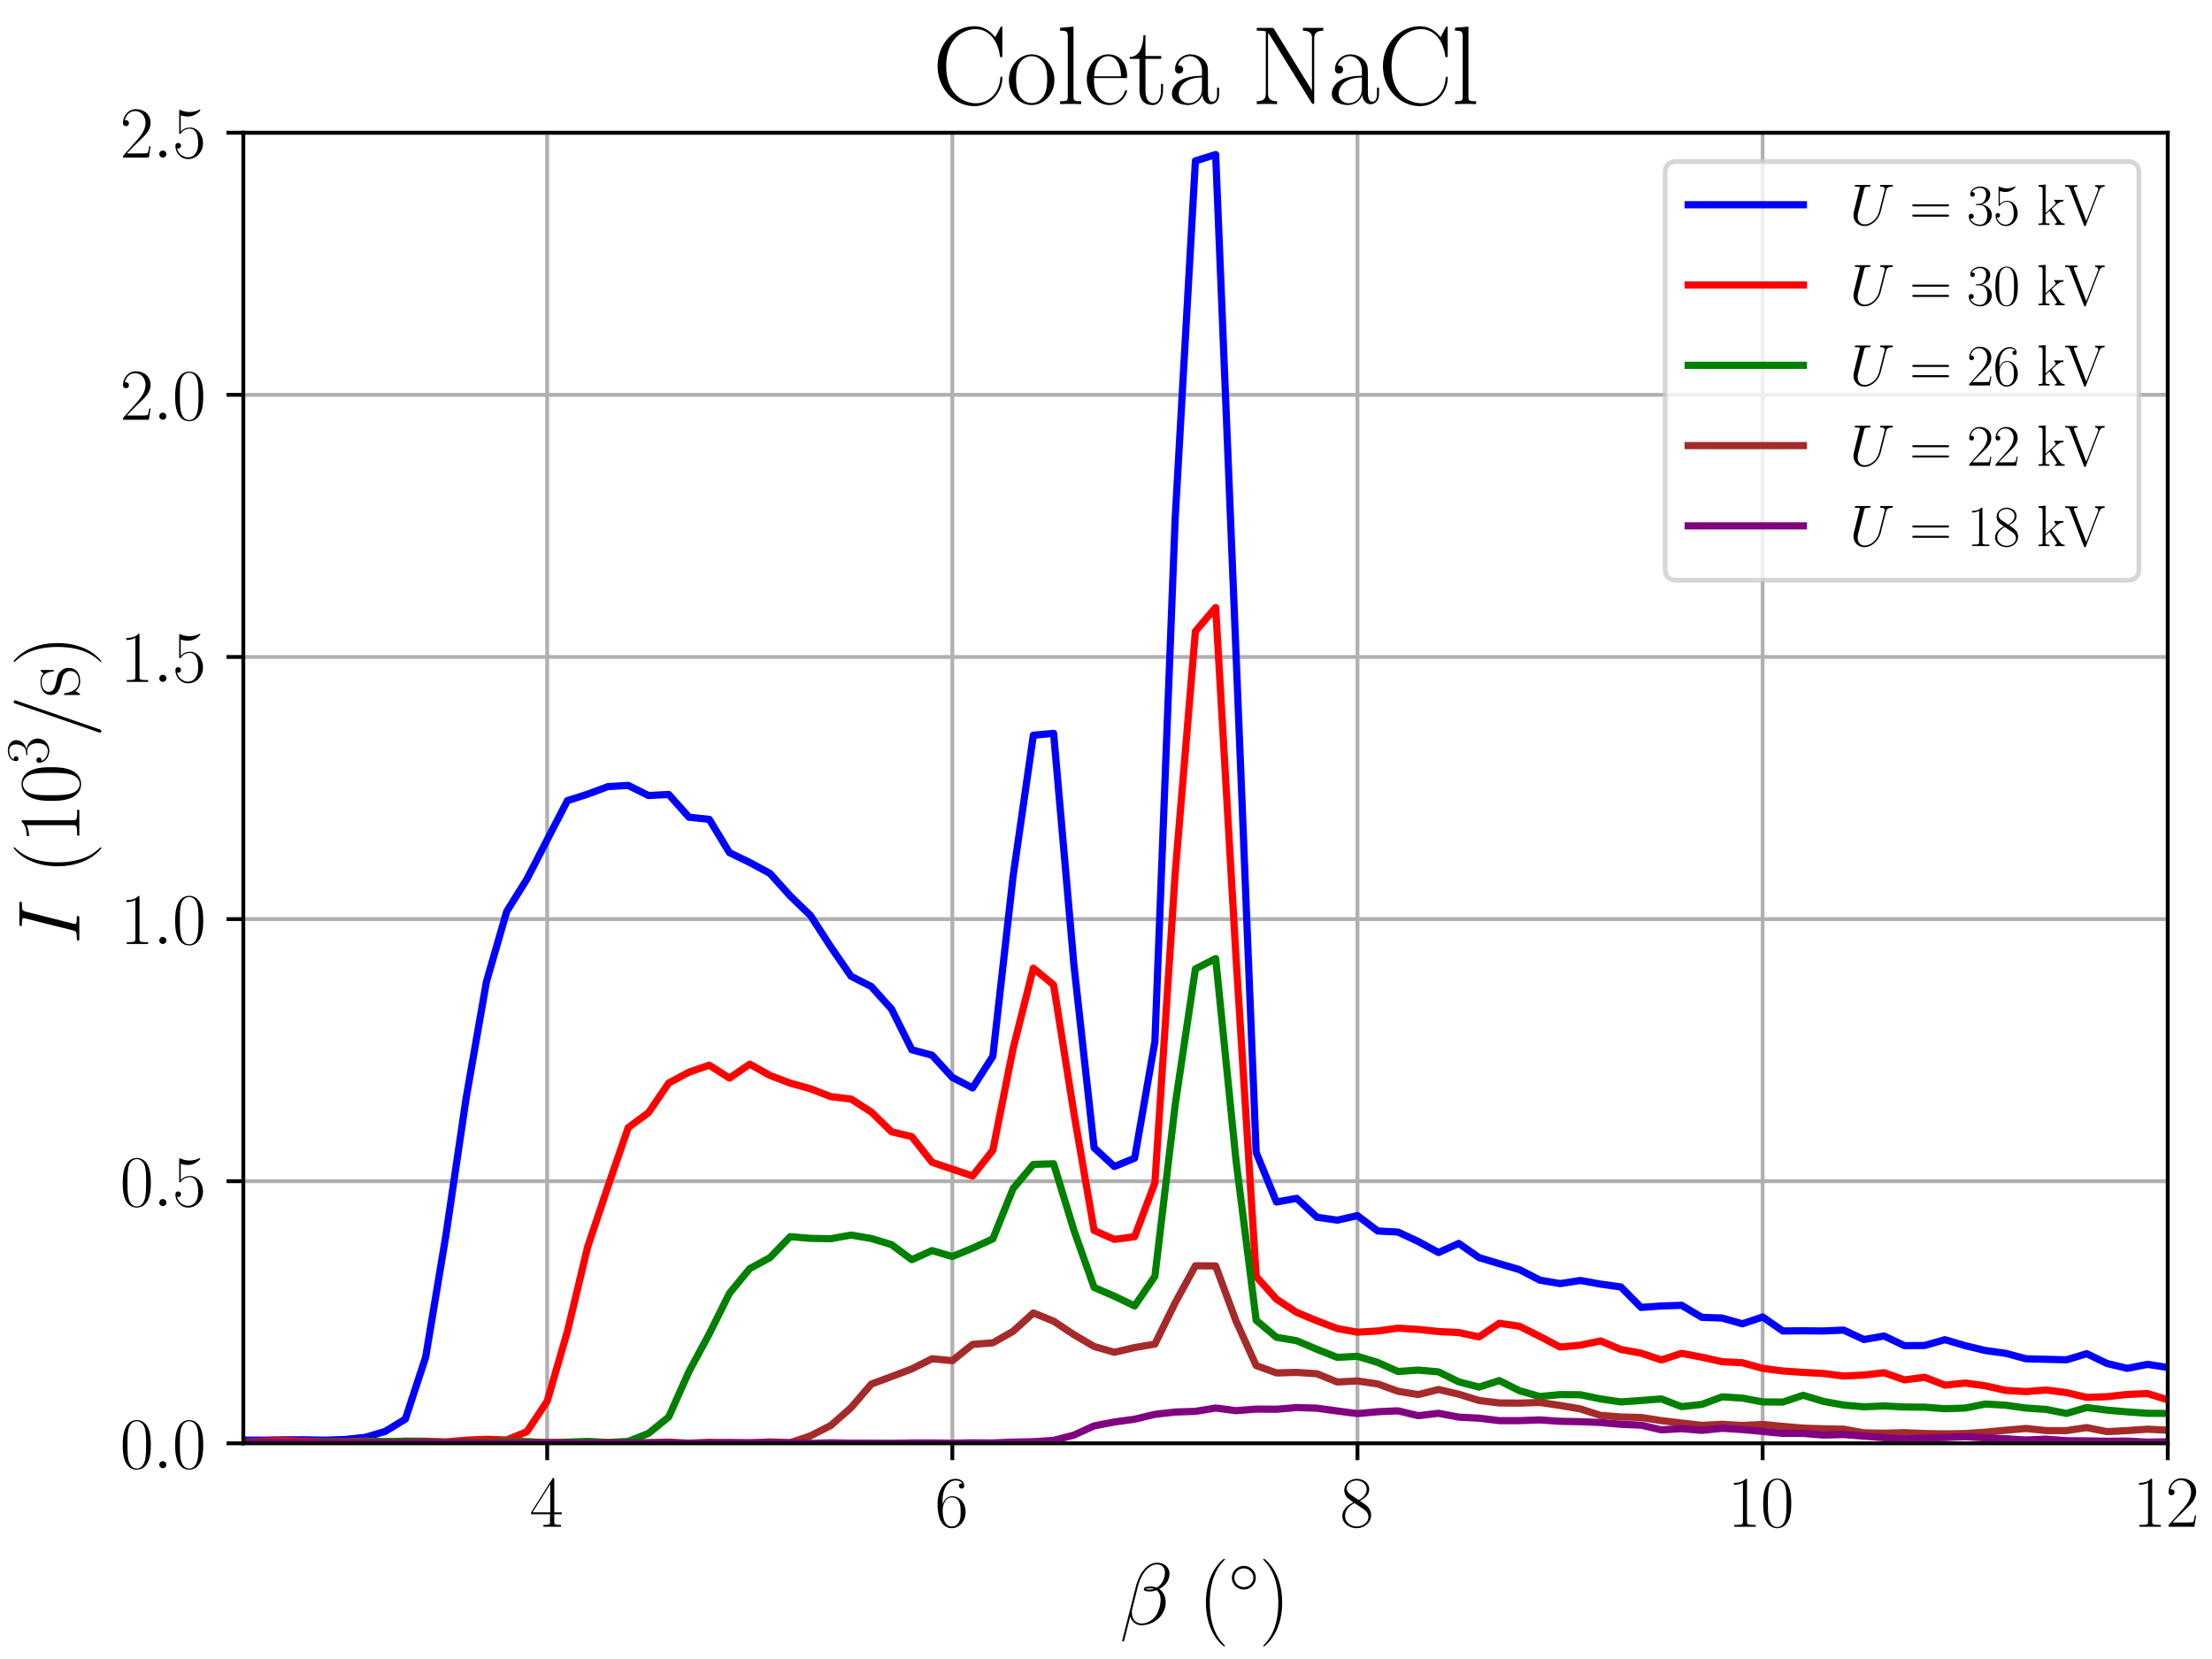 <?xml version="1.0" encoding="utf-8" standalone="no"?>
<!DOCTYPE svg PUBLIC "-//W3C//DTD SVG 1.1//EN"
  "http://www.w3.org/Graphics/SVG/1.1/DTD/svg11.dtd">
<svg xmlns:xlink="http://www.w3.org/1999/xlink" width="460.8pt" height="345.6pt" viewBox="0 0 460.8 345.6" xmlns="http://www.w3.org/2000/svg" version="1.1">
 <defs>
  <style type="text/css">*{stroke-linejoin: round; stroke-linecap: butt}</style>
 </defs>
 <g id="figure_1">
  <g id="patch_1">
   <path d="M 0 345.6 
L 460.8 345.6 
L 460.8 0 
L 0 0 
z
" style="fill: #ffffff"/>
  </g>
  <g id="axes_1">
   <g id="patch_2">
    <path d="M 50.688 300.672 
L 451.584 300.672 
L 451.584 27.648 
L 50.688 27.648 
z
" style="fill: #ffffff"/>
   </g>
   <g id="matplotlib.axis_1">
    <g id="xtick_1">
     <g id="line2d_1">
      <path d="M 113.987 300.672 
L 113.987 27.648 
" clip-path="url(#pc6fc649d74)" style="fill: none; stroke: #b0b0b0; stroke-width: 0.8; stroke-linecap: square"/>
     </g>
     <g id="line2d_2">
      <defs>
       <path id="md2e99a6c08" d="M 0 0 
L 0 3.5 
" style="stroke: #000000; stroke-width: 0.8"/>
      </defs>
      <g>
       <use xlink:href="#md2e99a6c08" x="113.987" y="300.672" style="stroke: #000000; stroke-width: 0.8"/>
      </g>
     </g>
     <g id="text_1">
      <!-- $\mathdefault{4}$ -->
      <g transform="translate(110.329 318.05) scale(0.15 -0.15)">
       <defs>
        <path id="CMR17-34" d="M 2150 4122 
C 2150 4256 2144 4256 2029 4256 
L 128 1254 
L 128 1088 
L 1779 1088 
L 1779 457 
C 1779 224 1766 160 1318 160 
L 1197 160 
L 1197 0 
C 1402 0 1747 0 1965 0 
C 2182 0 2528 0 2733 0 
L 2733 160 
L 2611 160 
C 2163 160 2150 224 2150 457 
L 2150 1088 
L 2803 1088 
L 2803 1254 
L 2150 1254 
L 2150 4122 
z
M 1798 3703 
L 1798 1254 
L 256 1254 
L 1798 3703 
z
" transform="scale(0.016)"/>
       </defs>
       <use xlink:href="#CMR17-34" transform="scale(0.996)"/>
      </g>
     </g>
    </g>
    <g id="xtick_2">
     <g id="line2d_3">
      <path d="M 198.387 300.672 
L 198.387 27.648 
" clip-path="url(#pc6fc649d74)" style="fill: none; stroke: #b0b0b0; stroke-width: 0.8; stroke-linecap: square"/>
     </g>
     <g id="line2d_4">
      <g>
       <use xlink:href="#md2e99a6c08" x="198.387" y="300.672" style="stroke: #000000; stroke-width: 0.8"/>
      </g>
     </g>
     <g id="text_2">
      <!-- $\mathdefault{6}$ -->
      <g transform="translate(194.728 318.05) scale(0.15 -0.15)">
       <defs>
        <path id="CMR17-36" d="M 678 2176 
C 678 3690 1395 4032 1811 4032 
C 1946 4032 2272 4009 2400 3776 
C 2298 3776 2106 3776 2106 3553 
C 2106 3381 2246 3323 2336 3323 
C 2394 3323 2566 3348 2566 3560 
C 2566 3954 2246 4179 1805 4179 
C 1043 4179 243 3390 243 1984 
C 243 253 966 -128 1478 -128 
C 2099 -128 2688 427 2688 1283 
C 2688 2081 2170 2662 1517 2662 
C 1126 2662 838 2407 678 1960 
L 678 2176 
z
M 1478 25 
C 691 25 691 1200 691 1436 
C 691 1896 909 2560 1504 2560 
C 1613 2560 1926 2560 2138 2120 
C 2253 1870 2253 1609 2253 1289 
C 2253 944 2253 690 2118 434 
C 1978 171 1773 25 1478 25 
z
" transform="scale(0.016)"/>
       </defs>
       <use xlink:href="#CMR17-36" transform="scale(0.996)"/>
      </g>
     </g>
    </g>
    <g id="xtick_3">
     <g id="line2d_5">
      <path d="M 282.786 300.672 
L 282.786 27.648 
" clip-path="url(#pc6fc649d74)" style="fill: none; stroke: #b0b0b0; stroke-width: 0.8; stroke-linecap: square"/>
     </g>
     <g id="line2d_6">
      <g>
       <use xlink:href="#md2e99a6c08" x="282.786" y="300.672" style="stroke: #000000; stroke-width: 0.8"/>
      </g>
     </g>
     <g id="text_3">
      <!-- $\mathdefault{8}$ -->
      <g transform="translate(279.128 318.05) scale(0.15 -0.15)">
       <defs>
        <path id="CMR17-38" d="M 1741 2264 
C 2144 2467 2554 2773 2554 3263 
C 2554 3841 1990 4179 1472 4179 
C 890 4179 378 3759 378 3180 
C 378 3021 416 2747 666 2505 
C 730 2442 998 2251 1171 2130 
C 883 1983 211 1634 211 934 
C 211 279 838 -128 1459 -128 
C 2144 -128 2720 362 2720 1010 
C 2720 1590 2330 1857 2074 2029 
L 1741 2264 
z
M 902 2822 
C 851 2854 595 3051 595 3351 
C 595 3739 998 4032 1459 4032 
C 1965 4032 2336 3676 2336 3262 
C 2336 2669 1670 2331 1638 2331 
C 1632 2331 1626 2331 1574 2370 
L 902 2822 
z
M 2080 1519 
C 2176 1449 2483 1240 2483 851 
C 2483 381 2010 25 1472 25 
C 890 25 448 438 448 940 
C 448 1443 838 1862 1280 2060 
L 2080 1519 
z
" transform="scale(0.016)"/>
       </defs>
       <use xlink:href="#CMR17-38" transform="scale(0.996)"/>
      </g>
     </g>
    </g>
    <g id="xtick_4">
     <g id="line2d_7">
      <path d="M 367.185 300.672 
L 367.185 27.648 
" clip-path="url(#pc6fc649d74)" style="fill: none; stroke: #b0b0b0; stroke-width: 0.8; stroke-linecap: square"/>
     </g>
     <g id="line2d_8">
      <g>
       <use xlink:href="#md2e99a6c08" x="367.185" y="300.672" style="stroke: #000000; stroke-width: 0.8"/>
      </g>
     </g>
     <g id="text_4">
      <!-- $\mathdefault{10}$ -->
      <g transform="translate(359.869 318.05) scale(0.15 -0.15)">
       <defs>
        <path id="CMR17-31" d="M 1702 4058 
C 1702 4192 1696 4192 1606 4192 
C 1357 3916 979 3827 621 3827 
C 602 3827 570 3827 563 3808 
C 557 3795 557 3782 557 3648 
C 755 3648 1088 3686 1344 3839 
L 1344 461 
C 1344 236 1331 160 781 160 
L 589 160 
L 589 0 
C 896 0 1216 0 1523 0 
C 1830 0 2150 0 2458 0 
L 2458 160 
L 2266 160 
C 1715 160 1702 230 1702 458 
L 1702 4058 
z
" transform="scale(0.016)"/>
        <path id="CMR17-30" d="M 2688 2025 
C 2688 2416 2682 3080 2413 3591 
C 2176 4039 1798 4198 1466 4198 
C 1158 4198 768 4058 525 3597 
C 269 3118 243 2524 243 2025 
C 243 1661 250 1106 448 619 
C 723 -39 1216 -128 1466 -128 
C 1760 -128 2208 -7 2470 600 
C 2662 1042 2688 1559 2688 2025 
z
M 1466 -26 
C 1056 -26 813 325 723 812 
C 653 1188 653 1738 653 2096 
C 653 2588 653 2997 736 3387 
C 858 3929 1216 4096 1466 4096 
C 1728 4096 2067 3923 2189 3400 
C 2272 3036 2278 2607 2278 2096 
C 2278 1680 2278 1169 2202 792 
C 2067 95 1690 -26 1466 -26 
z
" transform="scale(0.016)"/>
       </defs>
       <use xlink:href="#CMR17-31" transform="scale(0.996)"/>
       <use xlink:href="#CMR17-30" transform="translate(45.69 0) scale(0.996)"/>
      </g>
     </g>
    </g>
    <g id="xtick_5">
     <g id="line2d_9">
      <path d="M 451.584 300.672 
L 451.584 27.648 
" clip-path="url(#pc6fc649d74)" style="fill: none; stroke: #b0b0b0; stroke-width: 0.8; stroke-linecap: square"/>
     </g>
     <g id="line2d_10">
      <g>
       <use xlink:href="#md2e99a6c08" x="451.584" y="300.672" style="stroke: #000000; stroke-width: 0.8"/>
      </g>
     </g>
     <g id="text_5">
      <!-- $\mathdefault{12}$ -->
      <g transform="translate(444.268 318.05) scale(0.15 -0.15)">
       <defs>
        <path id="CMR17-32" d="M 2669 989 
L 2554 989 
C 2490 536 2438 459 2413 420 
C 2381 369 1920 369 1830 369 
L 602 369 
C 832 619 1280 1072 1824 1597 
C 2214 1967 2669 2402 2669 3035 
C 2669 3790 2067 4224 1395 4224 
C 691 4224 262 3604 262 3030 
C 262 2780 448 2748 525 2748 
C 589 2748 781 2787 781 3010 
C 781 3207 614 3264 525 3264 
C 486 3264 448 3258 422 3245 
C 544 3790 915 4058 1306 4058 
C 1862 4058 2227 3617 2227 3035 
C 2227 2479 1901 2000 1536 1584 
L 262 146 
L 262 0 
L 2515 0 
L 2669 989 
z
" transform="scale(0.016)"/>
       </defs>
       <use xlink:href="#CMR17-31" transform="scale(0.996)"/>
       <use xlink:href="#CMR17-32" transform="translate(45.69 0) scale(0.996)"/>
      </g>
     </g>
    </g>
    <g id="text_6">
     <!-- $\beta$ ($^{\circ}$) -->
     <g transform="translate(233.238 338.389) scale(0.18 -0.18)">
      <defs>
       <path id="CMMI12-c" d="M 3622 3701 
C 3622 4081 3296 4480 2714 4480 
C 1888 4480 1363 3477 1197 2816 
L 186 -1172 
C 173 -1223 211 -1236 243 -1236 
C 288 -1236 320 -1230 326 -1198 
L 774 586 
C 838 229 1190 -64 1568 -64 
C 2483 -64 3347 650 3347 1599 
C 3347 1841 3290 2083 3155 2287 
C 3078 2408 2982 2497 2880 2574 
C 3341 2815 3622 3200 3622 3701 
z
M 2509 2580 
C 2406 2542 2304 2529 2182 2529 
C 2093 2529 2010 2523 1894 2561 
C 1958 2606 2054 2618 2189 2618 
C 2304 2618 2419 2606 2509 2580 
z
M 3290 3758 
C 3290 3410 3117 2903 2701 2669 
C 2579 2718 2413 2752 2272 2752 
C 2138 2752 1754 2752 1754 2555 
C 1754 2389 2106 2389 2214 2389 
C 2381 2389 2528 2432 2682 2484 
C 2886 2318 2976 2101 2976 1783 
C 2976 1413 2874 1115 2752 841 
C 2541 369 2042 64 1600 64 
C 1133 64 890 432 890 864 
C 890 922 890 1005 915 1099 
L 1331 2771 
C 1542 3603 2080 4353 2701 4353 
C 3162 4353 3290 4036 3290 3758 
z
" transform="scale(0.016)"/>
       <path id="CMR17-28" d="M 1958 -1561 
C 1958 -1555 1958 -1542 1939 -1523 
C 1645 -1224 858 -407 858 1581 
C 858 3569 1632 4379 1946 4697 
C 1946 4704 1958 4717 1958 4736 
C 1958 4755 1939 4768 1914 4768 
C 1843 4768 1299 4296 986 3594 
C 666 2887 576 2199 576 1588 
C 576 1128 621 351 1005 -471 
C 1312 -1135 1837 -1600 1914 -1600 
C 1946 -1600 1958 -1587 1958 -1561 
z
" transform="scale(0.016)"/>
       <path id="CMSY10-e" d="M 2842 1600 
C 2842 2277 2272 2828 1600 2828 
C 909 2828 352 2264 352 1600 
C 352 930 909 372 1600 372 
C 2272 372 2842 923 2842 1600 
z
M 1600 628 
C 1043 628 608 1070 608 1600 
C 608 2130 1050 2572 1600 2572 
C 2131 2572 2586 2142 2586 1600 
C 2586 1058 2131 628 1600 628 
z
" transform="scale(0.016)"/>
       <path id="CMR17-29" d="M 1683 1581 
C 1683 2040 1638 2817 1254 3639 
C 947 4303 422 4768 346 4768 
C 326 4768 301 4761 301 4729 
C 301 4717 307 4710 314 4697 
C 621 4378 1402 3568 1402 1584 
C 1402 -407 627 -1217 314 -1537 
C 307 -1549 301 -1556 301 -1568 
C 301 -1600 326 -1600 346 -1600 
C 416 -1600 960 -1128 1274 -426 
C 1594 281 1683 969 1683 1581 
z
" transform="scale(0.016)"/>
      </defs>
      <use xlink:href="#CMMI12-c" transform="scale(0.996)"/>
      <use xlink:href="#CMR17-28" transform="translate(90.67 0) scale(0.996)"/>
      <use xlink:href="#CMSY10-e" transform="translate(125.951 36.154) scale(0.697)"/>
      <use xlink:href="#CMR17-29" transform="translate(161.318 0) scale(0.996)"/>
     </g>
    </g>
   </g>
   <g id="matplotlib.axis_2">
    <g id="ytick_1">
     <g id="line2d_11">
      <path d="M 50.688 300.672 
L 451.584 300.672 
" clip-path="url(#pc6fc649d74)" style="fill: none; stroke: #b0b0b0; stroke-width: 0.8; stroke-linecap: square"/>
     </g>
     <g id="line2d_12">
      <defs>
       <path id="mb5b977b7b9" d="M 0 0 
L -3.5 0 
" style="stroke: #000000; stroke-width: 0.8"/>
      </defs>
      <g>
       <use xlink:href="#mb5b977b7b9" x="50.688" y="300.672" style="stroke: #000000; stroke-width: 0.8"/>
      </g>
     </g>
     <g id="text_7">
      <!-- $\mathdefault{0.0}$ -->
      <g transform="translate(24.991 305.861) scale(0.15 -0.15)">
       <defs>
        <path id="CMMI12-3a" d="M 1178 307 
C 1178 492 1024 619 870 619 
C 685 619 557 466 557 313 
C 557 128 710 0 864 0 
C 1050 0 1178 153 1178 307 
z
" transform="scale(0.016)"/>
       </defs>
       <use xlink:href="#CMR17-30" transform="scale(0.996)"/>
       <use xlink:href="#CMMI12-3a" transform="translate(45.69 0) scale(0.996)"/>
       <use xlink:href="#CMR17-30" transform="translate(72.788 0) scale(0.996)"/>
      </g>
     </g>
    </g>
    <g id="ytick_2">
     <g id="line2d_13">
      <path d="M 50.688 246.067 
L 451.584 246.067 
" clip-path="url(#pc6fc649d74)" style="fill: none; stroke: #b0b0b0; stroke-width: 0.8; stroke-linecap: square"/>
     </g>
     <g id="line2d_14">
      <g>
       <use xlink:href="#mb5b977b7b9" x="50.688" y="246.067" style="stroke: #000000; stroke-width: 0.8"/>
      </g>
     </g>
     <g id="text_8">
      <!-- $\mathdefault{0.5}$ -->
      <g transform="translate(24.991 251.256) scale(0.15 -0.15)">
       <defs>
        <path id="CMR17-35" d="M 730 3692 
C 794 3666 1056 3584 1325 3584 
C 1920 3584 2246 3911 2432 4100 
C 2432 4157 2432 4192 2394 4192 
C 2387 4192 2374 4192 2323 4163 
C 2099 4058 1837 3973 1517 3973 
C 1325 3973 1037 3999 723 4139 
C 653 4171 640 4171 634 4171 
C 602 4171 595 4164 595 4037 
L 595 2203 
C 595 2089 595 2057 659 2057 
C 691 2057 704 2070 736 2114 
C 941 2401 1222 2522 1542 2522 
C 1766 2522 2246 2382 2246 1289 
C 2246 1085 2246 715 2054 421 
C 1894 159 1645 25 1370 25 
C 947 25 518 320 403 814 
C 429 807 480 795 506 795 
C 589 795 749 840 749 1038 
C 749 1210 627 1280 506 1280 
C 358 1280 262 1190 262 1011 
C 262 454 704 -128 1382 -128 
C 2042 -128 2669 440 2669 1264 
C 2669 2030 2170 2624 1549 2624 
C 1222 2624 947 2503 730 2274 
L 730 3692 
z
" transform="scale(0.016)"/>
       </defs>
       <use xlink:href="#CMR17-30" transform="scale(0.996)"/>
       <use xlink:href="#CMMI12-3a" transform="translate(45.69 0) scale(0.996)"/>
       <use xlink:href="#CMR17-35" transform="translate(72.788 0) scale(0.996)"/>
      </g>
     </g>
    </g>
    <g id="ytick_3">
     <g id="line2d_15">
      <path d="M 50.688 191.462 
L 451.584 191.462 
" clip-path="url(#pc6fc649d74)" style="fill: none; stroke: #b0b0b0; stroke-width: 0.8; stroke-linecap: square"/>
     </g>
     <g id="line2d_16">
      <g>
       <use xlink:href="#mb5b977b7b9" x="50.688" y="191.462" style="stroke: #000000; stroke-width: 0.8"/>
      </g>
     </g>
     <g id="text_9">
      <!-- $\mathdefault{1.0}$ -->
      <g transform="translate(24.991 196.651) scale(0.15 -0.15)">
       <use xlink:href="#CMR17-31" transform="scale(0.996)"/>
       <use xlink:href="#CMMI12-3a" transform="translate(45.69 0) scale(0.996)"/>
       <use xlink:href="#CMR17-30" transform="translate(72.788 0) scale(0.996)"/>
      </g>
     </g>
    </g>
    <g id="ytick_4">
     <g id="line2d_17">
      <path d="M 50.688 136.858 
L 451.584 136.858 
" clip-path="url(#pc6fc649d74)" style="fill: none; stroke: #b0b0b0; stroke-width: 0.8; stroke-linecap: square"/>
     </g>
     <g id="line2d_18">
      <g>
       <use xlink:href="#mb5b977b7b9" x="50.688" y="136.858" style="stroke: #000000; stroke-width: 0.8"/>
      </g>
     </g>
     <g id="text_10">
      <!-- $\mathdefault{1.5}$ -->
      <g transform="translate(24.991 142.046) scale(0.15 -0.15)">
       <use xlink:href="#CMR17-31" transform="scale(0.996)"/>
       <use xlink:href="#CMMI12-3a" transform="translate(45.69 0) scale(0.996)"/>
       <use xlink:href="#CMR17-35" transform="translate(72.788 0) scale(0.996)"/>
      </g>
     </g>
    </g>
    <g id="ytick_5">
     <g id="line2d_19">
      <path d="M 50.688 82.253 
L 451.584 82.253 
" clip-path="url(#pc6fc649d74)" style="fill: none; stroke: #b0b0b0; stroke-width: 0.8; stroke-linecap: square"/>
     </g>
     <g id="line2d_20">
      <g>
       <use xlink:href="#mb5b977b7b9" x="50.688" y="82.253" style="stroke: #000000; stroke-width: 0.8"/>
      </g>
     </g>
     <g id="text_11">
      <!-- $\mathdefault{2.0}$ -->
      <g transform="translate(24.991 87.442) scale(0.15 -0.15)">
       <use xlink:href="#CMR17-32" transform="scale(0.996)"/>
       <use xlink:href="#CMMI12-3a" transform="translate(45.69 0) scale(0.996)"/>
       <use xlink:href="#CMR17-30" transform="translate(72.788 0) scale(0.996)"/>
      </g>
     </g>
    </g>
    <g id="ytick_6">
     <g id="line2d_21">
      <path d="M 50.688 27.648 
L 451.584 27.648 
" clip-path="url(#pc6fc649d74)" style="fill: none; stroke: #b0b0b0; stroke-width: 0.8; stroke-linecap: square"/>
     </g>
     <g id="line2d_22">
      <g>
       <use xlink:href="#mb5b977b7b9" x="50.688" y="27.648" style="stroke: #000000; stroke-width: 0.8"/>
      </g>
     </g>
     <g id="text_12">
      <!-- $\mathdefault{2.5}$ -->
      <g transform="translate(24.991 32.837) scale(0.15 -0.15)">
       <use xlink:href="#CMR17-32" transform="scale(0.996)"/>
       <use xlink:href="#CMMI12-3a" transform="translate(45.69 0) scale(0.996)"/>
       <use xlink:href="#CMR17-35" transform="translate(72.788 0) scale(0.996)"/>
      </g>
     </g>
    </g>
    <g id="text_13">
     <!-- $I$ ($10^3$/s) -->
     <g transform="translate(16.523 196.675) rotate(-90) scale(0.18 -0.18)">
      <defs>
       <path id="CMMI12-49" d="M 2355 3880 
C 2413 4103 2426 4167 2893 4167 
C 3034 4167 3085 4167 3085 4288 
C 3085 4352 3014 4352 2995 4352 
C 2880 4352 2739 4352 2624 4352 
L 1837 4352 
C 1709 4352 1562 4352 1434 4352 
C 1382 4352 1312 4352 1312 4231 
C 1312 4167 1363 4167 1491 4167 
C 1888 4167 1888 4116 1888 4046 
C 1888 4002 1875 3963 1862 3906 
L 998 472 
C 941 249 928 185 461 185 
C 320 185 262 185 262 64 
C 262 0 326 0 358 0 
C 474 0 614 0 730 0 
L 1517 0 
C 1645 0 1786 0 1914 0 
C 1965 0 2042 0 2042 115 
C 2042 185 2003 185 1862 185 
C 1466 185 1466 236 1466 312 
C 1466 325 1466 357 1491 459 
L 2355 3880 
z
" transform="scale(0.016)"/>
       <path id="CMR17-33" d="M 1414 2157 
C 1984 2157 2234 1662 2234 1090 
C 2234 320 1824 25 1453 25 
C 1114 25 563 194 390 693 
C 422 680 454 680 486 680 
C 640 680 755 782 755 948 
C 755 1133 614 1216 486 1216 
C 378 1216 211 1165 211 926 
C 211 335 787 -128 1466 -128 
C 2176 -128 2720 430 2720 1085 
C 2720 1707 2208 2157 1600 2227 
C 2086 2328 2554 2756 2554 3329 
C 2554 3820 2048 4179 1472 4179 
C 890 4179 378 3829 378 3329 
C 378 3110 544 3072 627 3072 
C 762 3072 877 3155 877 3321 
C 877 3486 762 3569 627 3569 
C 602 3569 570 3569 544 3557 
C 730 3959 1235 4032 1459 4032 
C 1683 4032 2106 3925 2106 3320 
C 2106 3143 2080 2828 1862 2550 
C 1670 2304 1453 2304 1242 2284 
C 1210 2284 1062 2269 1037 2269 
C 992 2263 966 2257 966 2208 
C 966 2163 973 2157 1101 2157 
L 1414 2157 
z
" transform="scale(0.016)"/>
       <path id="CMR17-2f" d="M 2605 4545 
C 2637 4627 2637 4640 2637 4653 
C 2637 4729 2579 4768 2528 4768 
C 2451 4768 2426 4717 2400 4640 
L 326 -1377 
C 294 -1460 294 -1473 294 -1486 
C 294 -1562 352 -1600 403 -1600 
C 480 -1600 506 -1549 531 -1473 
L 2605 4545 
z
" transform="scale(0.016)"/>
       <path id="CMR17-73" d="M 1978 2697 
C 1978 2813 1971 2819 1933 2819 
C 1907 2819 1901 2813 1824 2717 
C 1805 2691 1747 2626 1728 2601 
C 1523 2819 1235 2819 1126 2819 
C 416 2819 160 2447 160 2076 
C 160 1498 813 1365 998 1325 
C 1402 1243 1542 1217 1677 1101 
C 1760 1025 1901 884 1901 654 
C 1901 384 1747 38 1158 38 
C 602 38 403 460 288 1021 
C 269 1110 269 1117 218 1117 
C 166 1117 160 1110 160 983 
L 160 63 
C 160 -51 166 -58 205 -58 
C 237 -58 243 -51 275 0 
C 314 57 410 211 448 276 
C 576 103 800 -64 1158 -64 
C 1792 -64 2131 283 2131 784 
C 2131 1112 1958 1285 1875 1362 
C 1683 1561 1459 1606 1190 1657 
C 838 1735 390 1825 390 2217 
C 390 2383 480 2737 1126 2737 
C 1811 2737 1850 2094 1862 1888 
C 1869 1856 1901 1849 1920 1849 
C 1978 1849 1978 1869 1978 1978 
L 1978 2697 
z
" transform="scale(0.016)"/>
      </defs>
      <use xlink:href="#CMMI12-49" transform="scale(0.996)"/>
      <use xlink:href="#CMR17-28" transform="translate(80.932 0) scale(0.996)"/>
      <use xlink:href="#CMR17-31" transform="translate(116.213 0) scale(0.996)"/>
      <use xlink:href="#CMR17-30" transform="translate(161.904 0) scale(0.996)"/>
      <use xlink:href="#CMR17-33" transform="translate(207.594 36.154) scale(0.697)"/>
      <use xlink:href="#CMR17-2f" transform="translate(240.076 0) scale(0.996)"/>
      <use xlink:href="#CMR17-73" transform="translate(285.766 0) scale(0.996)"/>
      <use xlink:href="#CMR17-29" transform="translate(321.567 0) scale(0.996)"/>
     </g>
    </g>
   </g>
   <g id="line2d_23">
    <path d="M 50.688 300.017 
L 54.908 300.017 
L 59.128 299.94 
L 63.348 299.94 
L 67.568 300.017 
L 71.788 299.875 
L 76.008 299.438 
L 80.228 298.193 
L 84.448 295.616 
L 88.668 282.729 
L 92.888 257.349 
L 97.108 228.736 
L 101.327 204.535 
L 105.547 189.901 
L 109.767 183.13 
L 113.987 174.939 
L 118.207 166.781 
L 122.427 165.438 
L 126.647 163.865 
L 130.867 163.614 
L 135.087 165.722 
L 139.307 165.503 
L 143.527 170.243 
L 147.747 170.68 
L 151.967 177.626 
L 156.187 179.668 
L 160.407 181.961 
L 164.627 186.657 
L 168.847 190.731 
L 173.067 197.251 
L 177.287 203.366 
L 181.507 205.518 
L 185.727 210.214 
L 189.947 218.688 
L 194.167 219.824 
L 198.387 224.444 
L 202.606 226.628 
L 206.826 220.043 
L 211.046 182.54 
L 215.266 153.163 
L 219.486 152.769 
L 223.706 200.931 
L 227.926 239.111 
L 232.146 243.009 
L 236.366 241.262 
L 240.586 216.985 
L 244.806 108.103 
L 249.026 33.513 
L 253.246 32.202 
L 257.466 135.689 
L 261.686 240.093 
L 265.906 250.403 
L 270.126 249.638 
L 274.346 253.57 
L 278.566 254.181 
L 282.786 253.242 
L 287.006 256.442 
L 291.226 256.661 
L 295.446 258.626 
L 299.666 260.92 
L 303.885 259.03 
L 308.105 261.979 
L 312.325 263.246 
L 316.545 264.491 
L 320.765 266.675 
L 324.985 267.396 
L 329.205 266.741 
L 333.425 267.505 
L 337.645 268.095 
L 341.865 272.354 
L 346.085 272.059 
L 350.305 271.917 
L 354.525 274.429 
L 358.745 274.571 
L 362.965 275.772 
L 367.185 274.352 
L 371.405 277.268 
L 375.625 277.225 
L 379.845 277.268 
L 384.065 277.083 
L 388.285 279.048 
L 392.505 278.317 
L 396.725 280.326 
L 400.945 280.283 
L 405.164 279.081 
L 409.384 280.326 
L 413.604 281.342 
L 417.824 281.921 
L 422.044 283.056 
L 426.264 283.166 
L 430.484 283.275 
L 434.704 281.997 
L 438.924 284.039 
L 443.144 285.055 
L 447.364 284.214 
L 451.584 284.869 
" clip-path="url(#pc6fc649d74)" style="fill: none; stroke: #0000ff; stroke-width: 1.5; stroke-linecap: square"/>
   </g>
   <g id="line2d_24">
    <path d="M 50.688 300.421 
L 54.908 300.202 
L 59.128 300.093 
L 63.348 300.268 
L 67.568 300.312 
L 71.788 300.344 
L 76.008 300.202 
L 80.228 300.377 
L 84.448 300.202 
L 88.668 300.235 
L 92.888 300.377 
L 97.108 300.017 
L 101.327 299.831 
L 105.547 299.984 
L 109.767 298.237 
L 113.987 291.902 
L 118.207 277.334 
L 122.427 259.718 
L 126.647 247.159 
L 130.867 234.895 
L 135.087 231.794 
L 139.307 225.612 
L 143.527 223.352 
L 147.747 221.899 
L 151.967 224.586 
L 156.187 221.681 
L 160.407 224.04 
L 164.627 225.645 
L 168.847 226.814 
L 173.067 228.452 
L 177.287 228.954 
L 181.507 231.652 
L 185.727 235.769 
L 189.947 236.784 
L 194.167 242.136 
L 198.387 243.555 
L 202.606 244.975 
L 206.826 239.624 
L 211.046 218.437 
L 215.266 201.695 
L 219.486 205.19 
L 223.706 231.87 
L 227.926 256.333 
L 232.146 258.189 
L 236.366 257.611 
L 240.586 246.395 
L 244.806 181.994 
L 249.026 131.506 
L 253.246 126.559 
L 257.466 199.184 
L 261.686 265.911 
L 265.906 270.639 
L 270.126 273.402 
L 274.346 275.15 
L 278.566 276.755 
L 282.786 277.52 
L 287.006 277.268 
L 291.226 276.679 
L 295.446 276.941 
L 299.666 277.378 
L 303.885 277.596 
L 308.105 278.502 
L 312.325 275.663 
L 316.545 276.285 
L 320.765 278.393 
L 324.985 280.61 
L 329.205 280.217 
L 333.425 279.343 
L 337.645 281.123 
L 341.865 281.888 
L 346.085 283.308 
L 350.305 281.921 
L 354.525 282.729 
L 358.745 283.668 
L 362.965 283.886 
L 367.185 285.055 
L 371.405 285.601 
L 375.625 285.896 
L 379.845 286.114 
L 384.065 286.66 
L 388.285 286.442 
L 392.505 285.961 
L 396.725 287.458 
L 400.945 286.912 
L 405.164 288.55 
L 409.384 288.113 
L 413.604 288.692 
L 417.824 289.642 
L 422.044 289.893 
L 426.264 289.565 
L 430.484 290.111 
L 434.704 291.094 
L 438.924 290.952 
L 443.144 290.483 
L 447.364 290.297 
L 451.584 291.608 
" clip-path="url(#pc6fc649d74)" style="fill: none; stroke: #ff0000; stroke-width: 1.5; stroke-linecap: square"/>
   </g>
   <g id="line2d_25">
    <path d="M 50.688 300.53 
L 54.908 300.377 
L 59.128 300.563 
L 63.348 300.596 
L 67.568 300.377 
L 71.788 300.454 
L 76.008 300.344 
L 80.228 300.312 
L 84.448 300.268 
L 88.668 300.421 
L 92.888 300.454 
L 97.108 300.454 
L 101.327 300.454 
L 105.547 300.202 
L 109.767 300.312 
L 113.987 300.53 
L 118.207 300.421 
L 122.427 300.268 
L 126.647 300.486 
L 130.867 300.268 
L 135.087 298.597 
L 139.307 295.179 
L 143.527 285.71 
L 147.747 277.88 
L 151.967 269.405 
L 156.187 264.272 
L 160.407 261.979 
L 164.627 257.611 
L 168.847 257.971 
L 173.067 258.047 
L 177.287 257.283 
L 181.507 258.004 
L 185.727 259.282 
L 189.947 262.416 
L 194.167 260.516 
L 198.387 261.761 
L 202.606 260.013 
L 206.826 258.08 
L 211.046 247.596 
L 215.266 242.572 
L 219.486 242.431 
L 223.706 256.256 
L 227.926 268.204 
L 232.146 270.017 
L 236.366 272.059 
L 240.586 265.867 
L 244.806 230.232 
L 249.026 201.837 
L 253.246 199.686 
L 257.466 241.59 
L 261.686 275.041 
L 265.906 278.579 
L 270.126 279.3 
L 274.346 281.091 
L 278.566 282.762 
L 282.786 282.543 
L 287.006 283.821 
L 291.226 285.71 
L 295.446 285.415 
L 299.666 285.787 
L 303.885 287.862 
L 308.105 288.954 
L 312.325 287.6 
L 316.545 289.718 
L 320.765 290.92 
L 324.985 290.516 
L 329.205 290.548 
L 333.425 291.422 
L 337.645 292.044 
L 341.865 291.75 
L 346.085 291.422 
L 350.305 293.027 
L 354.525 292.558 
L 358.745 290.985 
L 362.965 291.247 
L 367.185 292.044 
L 371.405 292.077 
L 375.625 290.657 
L 379.845 291.935 
L 384.065 292.7 
L 388.285 293.06 
L 392.505 292.885 
L 396.725 293.104 
L 400.945 293.137 
L 405.164 293.464 
L 409.384 293.322 
L 413.604 292.481 
L 417.824 292.732 
L 422.044 293.322 
L 426.264 293.606 
L 430.484 294.447 
L 434.704 293.213 
L 438.924 293.759 
L 443.144 294.119 
L 447.364 294.414 
L 451.584 294.447 
" clip-path="url(#pc6fc649d74)" style="fill: none; stroke: #008000; stroke-width: 1.5; stroke-linecap: square"/>
   </g>
   <g id="line2d_26">
    <path d="M 50.688 300.672 
L 54.908 300.421 
L 59.128 300.486 
L 63.348 300.53 
L 67.568 300.639 
L 71.788 300.53 
L 76.008 300.563 
L 80.228 300.596 
L 84.448 300.563 
L 88.668 300.639 
L 92.888 300.486 
L 97.108 300.596 
L 101.327 300.563 
L 105.547 300.421 
L 109.767 300.53 
L 113.987 300.486 
L 118.207 300.563 
L 122.427 300.639 
L 126.647 300.53 
L 130.867 300.639 
L 135.087 300.53 
L 139.307 300.421 
L 143.527 300.639 
L 147.747 300.454 
L 151.967 300.563 
L 156.187 300.596 
L 160.407 300.377 
L 164.627 300.53 
L 168.847 299.11 
L 173.067 296.959 
L 177.287 293.246 
L 181.507 288.331 
L 185.727 286.77 
L 189.947 285.164 
L 194.167 283.056 
L 198.387 283.45 
L 202.606 280.064 
L 206.826 279.737 
L 211.046 277.334 
L 215.266 273.512 
L 219.486 275.226 
L 223.706 278.033 
L 227.926 280.501 
L 232.146 281.702 
L 236.366 280.719 
L 240.586 279.999 
L 244.806 271.404 
L 249.026 263.683 
L 253.246 263.726 
L 257.466 275.15 
L 261.686 284.476 
L 265.906 286.005 
L 270.126 285.896 
L 274.346 286.18 
L 278.566 287.894 
L 282.786 287.676 
L 287.006 288.299 
L 291.226 289.827 
L 295.446 290.516 
L 299.666 289.456 
L 303.885 290.439 
L 308.105 291.75 
L 312.325 292.263 
L 316.545 292.296 
L 320.765 292.154 
L 324.985 292.776 
L 329.205 293.497 
L 333.425 294.851 
L 337.645 295.179 
L 341.865 295.288 
L 346.085 295.943 
L 350.305 296.446 
L 354.525 296.926 
L 358.745 296.708 
L 362.965 296.959 
L 367.185 296.74 
L 371.405 297.145 
L 375.625 297.505 
L 379.845 297.647 
L 384.065 297.723 
L 388.285 298.488 
L 392.505 298.564 
L 396.725 298.455 
L 400.945 298.63 
L 405.164 298.706 
L 409.384 298.63 
L 413.604 298.346 
L 417.824 297.942 
L 422.044 297.581 
L 426.264 298.018 
L 430.484 298.018 
L 434.704 297.396 
L 438.924 298.237 
L 443.144 298.018 
L 447.364 297.723 
L 451.584 297.942 
" clip-path="url(#pc6fc649d74)" style="fill: none; stroke: #a52a2a; stroke-width: 1.5; stroke-linecap: square"/>
   </g>
   <g id="line2d_27">
    <path d="M 50.688 300.596 
L 54.908 300.53 
L 59.128 300.596 
L 63.348 300.596 
L 67.568 300.563 
L 71.788 300.639 
L 76.008 300.596 
L 80.228 300.639 
L 84.448 300.596 
L 88.668 300.563 
L 92.888 300.596 
L 97.108 300.596 
L 101.327 300.672 
L 105.547 300.672 
L 109.767 300.639 
L 113.987 300.639 
L 118.207 300.639 
L 122.427 300.672 
L 126.647 300.639 
L 130.867 300.596 
L 135.087 300.596 
L 139.307 300.596 
L 143.527 300.672 
L 147.747 300.639 
L 151.967 300.53 
L 156.187 300.563 
L 160.407 300.596 
L 164.627 300.596 
L 168.847 300.672 
L 173.067 300.563 
L 177.287 300.639 
L 181.507 300.639 
L 185.727 300.672 
L 189.947 300.596 
L 194.167 300.596 
L 198.387 300.639 
L 202.606 300.563 
L 206.826 300.596 
L 211.046 300.421 
L 215.266 300.344 
L 219.486 300.05 
L 223.706 298.957 
L 227.926 297.035 
L 232.146 296.227 
L 236.366 295.648 
L 240.586 294.633 
L 244.806 294.152 
L 249.026 294.01 
L 253.246 293.322 
L 257.466 293.868 
L 261.686 293.541 
L 265.906 293.573 
L 270.126 293.213 
L 274.346 293.355 
L 278.566 293.934 
L 282.786 294.48 
L 287.006 294.087 
L 291.226 293.901 
L 295.446 294.917 
L 299.666 294.414 
L 303.885 295.212 
L 308.105 295.43 
L 312.325 295.943 
L 316.545 295.943 
L 320.765 295.79 
L 324.985 296.085 
L 329.205 296.162 
L 333.425 296.336 
L 337.645 296.708 
L 341.865 296.882 
L 346.085 297.865 
L 350.305 297.614 
L 354.525 297.975 
L 358.745 297.538 
L 362.965 297.8 
L 367.185 298.193 
L 371.405 298.597 
L 375.625 298.597 
L 379.845 298.957 
L 384.065 298.848 
L 388.285 299.176 
L 392.505 299.503 
L 396.725 299.798 
L 400.945 299.58 
L 405.164 299.471 
L 409.384 299.285 
L 413.604 299.547 
L 417.824 299.722 
L 422.044 299.984 
L 426.264 299.798 
L 430.484 300.126 
L 434.704 300.159 
L 438.924 300.235 
L 443.144 300.202 
L 447.364 300.421 
L 451.584 300.344 
" clip-path="url(#pc6fc649d74)" style="fill: none; stroke: #800080; stroke-width: 1.5; stroke-linecap: square"/>
   </g>
   <g id="patch_3">
    <path d="M 50.688 300.672 
L 50.688 27.648 
" style="fill: none; stroke: #000000; stroke-width: 0.8; stroke-linejoin: miter; stroke-linecap: square"/>
   </g>
   <g id="patch_4">
    <path d="M 451.584 300.672 
L 451.584 27.648 
" style="fill: none; stroke: #000000; stroke-width: 0.8; stroke-linejoin: miter; stroke-linecap: square"/>
   </g>
   <g id="patch_5">
    <path d="M 50.688 300.672 
L 451.584 300.672 
" style="fill: none; stroke: #000000; stroke-width: 0.8; stroke-linejoin: miter; stroke-linecap: square"/>
   </g>
   <g id="patch_6">
    <path d="M 50.688 27.648 
L 451.584 27.648 
" style="fill: none; stroke: #000000; stroke-width: 0.8; stroke-linejoin: miter; stroke-linecap: square"/>
   </g>
   <g id="text_14">
    <!-- Coleta NaCl -->
    <g transform="translate(194.24 21.648) scale(0.23 -0.23)">
     <defs>
      <path id="CMR17-43" d="M 3974 4289 
C 3974 4403 3968 4410 3930 4410 
C 3904 4410 3898 4403 3853 4327 
L 3571 3792 
C 3258 4187 2874 4416 2381 4416 
C 1286 4416 294 3456 294 2148 
C 294 826 1286 -128 2387 -128 
C 3366 -128 3974 730 3974 1461 
C 3974 1524 3974 1550 3917 1550 
C 3866 1550 3866 1531 3859 1474 
C 3808 585 3168 38 2477 38 
C 1824 38 781 495 781 2147 
C 781 3805 1843 4250 2464 4250 
C 3187 4250 3712 3628 3834 2745 
C 3846 2668 3846 2655 3904 2655 
C 3974 2655 3974 2668 3974 2783 
L 3974 4289 
z
" transform="scale(0.016)"/>
      <path id="CMR17-6f" d="M 2758 1356 
C 2758 2176 2163 2816 1466 2816 
C 768 2816 173 2176 173 1356 
C 173 551 768 -64 1466 -64 
C 2163 -64 2758 551 2758 1356 
z
M 1466 51 
C 1165 51 909 230 762 480 
C 602 767 582 1126 582 1408 
C 582 1677 595 2010 762 2298 
C 890 2509 1139 2714 1466 2714 
C 1754 2714 1997 2554 2150 2330 
C 2349 2029 2349 1607 2349 1408 
C 2349 1158 2336 775 2163 467 
C 1984 173 1709 51 1466 51 
z
" transform="scale(0.016)"/>
      <path id="CMR17-6c" d="M 979 4396 
L 218 4326 
L 218 4160 
C 595 4160 653 4122 653 3817 
L 653 426 
C 653 184 627 153 218 153 
L 218 -13 
C 371 0 653 0 813 0 
C 979 0 1261 0 1414 -13 
L 1414 153 
C 1005 153 979 178 979 426 
L 979 4396 
z
" transform="scale(0.016)"/>
      <path id="CMR17-65" d="M 2438 1472 
C 2464 1498 2464 1511 2464 1576 
C 2464 2238 2118 2816 1389 2816 
C 710 2816 173 2169 173 1383 
C 173 551 781 -64 1459 -64 
C 2176 -64 2458 607 2458 740 
C 2458 784 2419 784 2406 784 
C 2362 784 2355 771 2330 696 
C 2189 265 1837 51 1504 51 
C 1229 51 954 203 781 480 
C 582 803 582 1176 582 1472 
L 2438 1472 
z
M 589 1568 
C 634 2505 1126 2714 1382 2714 
C 1818 2714 2112 2297 2118 1568 
L 589 1568 
z
" transform="scale(0.016)"/>
      <path id="CMR17-74" d="M 966 2560 
L 1862 2560 
L 1862 2725 
L 966 2725 
L 966 3904 
L 851 3904 
C 838 3245 614 2668 70 2668 
L 70 2560 
L 627 2560 
L 627 771 
C 627 650 627 -64 1370 -64 
C 1747 -64 1965 306 1965 777 
L 1965 1140 
L 1850 1140 
L 1850 783 
C 1850 344 1677 51 1408 51 
C 1222 51 966 178 966 758 
L 966 2560 
z
" transform="scale(0.016)"/>
      <path id="CMR17-61" d="M 2304 1653 
C 2304 2072 2304 2294 2035 2543 
C 1798 2752 1523 2816 1306 2816 
C 800 2816 435 2407 435 1971 
C 435 1728 627 1728 666 1728 
C 749 1728 896 1778 896 1954 
C 896 2112 774 2181 666 2181 
C 640 2181 608 2174 589 2168 
C 723 2592 1069 2714 1293 2714 
C 1613 2714 1965 2429 1965 1885 
L 1965 1600 
C 1587 1600 1133 1549 774 1357 
C 371 1133 256 813 256 570 
C 256 77 832 -64 1171 -64 
C 1523 -64 1850 139 1990 511 
C 2003 233 2182 -18 2464 -18 
C 2598 -18 2938 70 2938 567 
L 2938 920 
L 2822 920 
L 2822 562 
C 2822 178 2650 128 2566 128 
C 2304 128 2304 458 2304 738 
L 2304 1653 
z
M 1965 870 
C 1965 317 1568 38 1216 38 
C 896 38 646 275 646 570 
C 646 761 730 1100 1101 1305 
C 1408 1478 1760 1504 1965 1504 
L 1965 870 
z
" transform="scale(0.016)"/>
      <path id="CMR17-4e" d="M 1312 4250 
C 1267 4320 1261 4320 1139 4320 
L 326 4320 
L 326 4160 
L 448 4160 
C 704 4160 819 4129 838 4122 
L 838 610 
C 838 451 838 153 326 153 
L 326 -13 
C 474 0 742 0 902 0 
C 1062 0 1331 0 1478 -13 
L 1478 153 
C 966 153 966 451 966 610 
L 966 4033 
C 1011 3995 1011 3982 1056 3919 
L 3430 76 
C 3475 0 3494 0 3526 0 
C 3590 0 3590 19 3590 139 
L 3590 3705 
C 3590 3863 3590 4160 4102 4160 
L 4102 4326 
C 3955 4320 3686 4320 3526 4320 
C 3366 4320 3098 4320 2950 4326 
L 2950 4160 
C 3462 4160 3462 3862 3462 3703 
L 3462 763 
L 1312 4250 
z
" transform="scale(0.016)"/>
     </defs>
     <use xlink:href="#CMR17-43" transform="scale(0.996)"/>
     <use xlink:href="#CMR17-6f" transform="translate(66.51 0) scale(0.996)"/>
     <use xlink:href="#CMR17-6c" transform="translate(112.2 0) scale(0.996)"/>
     <use xlink:href="#CMR17-65" transform="translate(137.071 0) scale(0.996)"/>
     <use xlink:href="#CMR17-74" transform="translate(177.557 0) scale(0.996)"/>
     <use xlink:href="#CMR17-61" transform="translate(212.838 0) scale(0.996)"/>
     <use xlink:href="#CMR17-4e" transform="translate(288.604 0) scale(0.996)"/>
     <use xlink:href="#CMR17-61" transform="translate(357.677 0) scale(0.996)"/>
     <use xlink:href="#CMR17-43" transform="translate(403.367 0) scale(0.996)"/>
     <use xlink:href="#CMR17-6c" transform="translate(469.877 0) scale(0.996)"/>
    </g>
   </g>
   <g id="legend_1">
    <g id="patch_7">
     <path d="M 349.277 120.871 
L 443.184 120.871 
Q 445.584 120.871 445.584 118.471 
L 445.584 36.048 
Q 445.584 33.648 443.184 33.648 
L 349.277 33.648 
Q 346.877 33.648 346.877 36.048 
L 346.877 118.471 
Q 346.877 120.871 349.277 120.871 
z
" style="fill: #ffffff; opacity: 0.8; stroke: #cccccc; stroke-linejoin: miter"/>
    </g>
    <g id="line2d_28">
     <path d="M 351.677 42.648 
L 363.677 42.648 
L 375.677 42.648 
" style="fill: none; stroke: #0000ff; stroke-width: 1.5; stroke-linecap: square"/>
    </g>
    <g id="text_15">
     <!-- $U = 35$ kV -->
     <g transform="translate(385.277 46.848) scale(0.12 -0.12)">
      <defs>
       <path id="CMMI12-55" d="M 3238 1474 
C 3014 581 2272 57 1670 57 
C 1210 57 896 363 896 891 
C 896 916 896 1107 966 1387 
L 1594 3887 
C 1651 4103 1664 4167 2118 4167 
C 2234 4167 2298 4167 2298 4282 
C 2298 4352 2240 4352 2202 4352 
C 2086 4352 1952 4352 1830 4352 
L 1075 4352 
C 954 4352 819 4352 698 4352 
C 653 4352 576 4352 576 4231 
C 576 4167 621 4167 742 4167 
C 1126 4167 1126 4116 1126 4046 
C 1126 4008 1082 3824 1050 3715 
L 493 1488 
C 474 1418 435 1246 435 1075 
C 435 374 941 -128 1638 -128 
C 2285 -128 3002 384 3328 1197 
C 3373 1305 3430 1530 3469 1702 
C 3533 1933 3667 2496 3712 2662 
L 3955 3623 
C 4038 3956 4090 4167 4653 4167 
C 4704 4173 4730 4224 4730 4282 
C 4730 4352 4672 4352 4646 4352 
C 4557 4352 4442 4352 4352 4352 
L 4051 4352 
C 3654 4352 3450 4352 3443 4352 
C 3405 4352 3328 4352 3328 4231 
C 3328 4167 3379 4167 3424 4167 
C 3808 4167 3834 4020 3834 3905 
C 3834 3848 3834 3828 3808 3739 
L 3238 1474 
z
" transform="scale(0.016)"/>
       <path id="CMR17-3d" d="M 4115 2017 
C 4211 2017 4307 2017 4307 2125 
C 4307 2240 4198 2240 4090 2240 
L 512 2240 
C 403 2240 294 2240 294 2125 
C 294 2017 390 2017 486 2017 
L 4115 2017 
z
M 4090 896 
C 4198 896 4307 896 4307 1011 
C 4307 1119 4211 1119 4115 1119 
L 486 1119 
C 390 1119 294 1119 294 1011 
C 294 896 403 896 512 896 
L 4090 896 
z
" transform="scale(0.016)"/>
       <path id="CMR17-6b" d="M 1670 1673 
C 1664 1686 1632 1724 1632 1743 
C 1632 1756 2086 2171 2144 2222 
C 2509 2528 2739 2560 2906 2560 
L 2906 2733 
C 2867 2733 2854 2733 2848 2720 
L 2534 2720 
C 2355 2720 2080 2720 1907 2733 
L 1907 2566 
C 1997 2559 2061 2508 2061 2419 
C 2061 2291 1933 2170 1926 2170 
L 960 1289 
L 960 4396 
L 198 4326 
L 198 4160 
C 576 4160 634 4122 634 3817 
L 634 426 
C 634 184 608 153 198 153 
L 198 -13 
C 352 0 634 0 794 0 
C 954 0 1235 0 1389 -13 
L 1389 153 
C 979 153 954 178 954 428 
L 954 1130 
L 1395 1532 
L 2042 574 
C 2118 459 2182 369 2182 286 
C 2182 172 2067 153 1990 153 
L 1990 -13 
C 2144 0 2419 0 2579 0 
C 2694 0 2931 0 3040 0 
L 3040 153 
C 2739 153 2669 210 2477 491 
L 1670 1673 
z
" transform="scale(0.016)"/>
       <path id="CMR17-56" d="M 3776 3745 
C 3834 3886 3936 4160 4365 4160 
L 4365 4332 
C 4218 4319 4051 4319 3891 4319 
C 3738 4319 3475 4319 3328 4332 
L 3328 4160 
C 3648 4160 3661 3936 3661 3898 
C 3661 3827 3642 3783 3622 3732 
L 2362 446 
L 1043 3886 
C 1024 3931 1011 3963 1011 3994 
C 1011 4160 1267 4160 1402 4160 
L 1402 4319 
C 1197 4319 896 4319 685 4319 
C 518 4319 218 4319 64 4332 
L 64 4160 
C 435 4160 506 4135 582 3931 
L 2106 -26 
C 2138 -115 2144 -128 2214 -128 
C 2285 -128 2291 -115 2323 -26 
L 3776 3745 
z
" transform="scale(0.016)"/>
      </defs>
      <use xlink:href="#CMMI12-55" transform="scale(0.996)"/>
      <use xlink:href="#CMR17-3d" transform="translate(104.333 0) scale(0.996)"/>
      <use xlink:href="#CMR17-33" transform="translate(203.722 0) scale(0.996)"/>
      <use xlink:href="#CMR17-35" transform="translate(249.412 0) scale(0.996)"/>
      <use xlink:href="#CMR17-6b" transform="translate(325.178 0) scale(0.996)"/>
      <use xlink:href="#CMR17-56" transform="translate(373.471 0) scale(0.996)"/>
     </g>
    </g>
    <g id="line2d_29">
     <path d="M 351.677 59.373 
L 363.677 59.373 
L 375.677 59.373 
" style="fill: none; stroke: #ff0000; stroke-width: 1.5; stroke-linecap: square"/>
    </g>
    <g id="text_16">
     <!-- $U = 30$ kV -->
     <g transform="translate(385.277 63.573) scale(0.12 -0.12)">
      <use xlink:href="#CMMI12-55" transform="scale(0.996)"/>
      <use xlink:href="#CMR17-3d" transform="translate(104.333 0) scale(0.996)"/>
      <use xlink:href="#CMR17-33" transform="translate(203.722 0) scale(0.996)"/>
      <use xlink:href="#CMR17-30" transform="translate(249.412 0) scale(0.996)"/>
      <use xlink:href="#CMR17-6b" transform="translate(325.178 0) scale(0.996)"/>
      <use xlink:href="#CMR17-56" transform="translate(373.471 0) scale(0.996)"/>
     </g>
    </g>
    <g id="line2d_30">
     <path d="M 351.677 76.097 
L 363.677 76.097 
L 375.677 76.097 
" style="fill: none; stroke: #008000; stroke-width: 1.5; stroke-linecap: square"/>
    </g>
    <g id="text_17">
     <!-- $U = 26$ kV -->
     <g transform="translate(385.277 80.297) scale(0.12 -0.12)">
      <use xlink:href="#CMMI12-55" transform="scale(0.996)"/>
      <use xlink:href="#CMR17-3d" transform="translate(104.333 0) scale(0.996)"/>
      <use xlink:href="#CMR17-32" transform="translate(203.722 0) scale(0.996)"/>
      <use xlink:href="#CMR17-36" transform="translate(249.412 0) scale(0.996)"/>
      <use xlink:href="#CMR17-6b" transform="translate(325.178 0) scale(0.996)"/>
      <use xlink:href="#CMR17-56" transform="translate(373.471 0) scale(0.996)"/>
     </g>
    </g>
    <g id="line2d_31">
     <path d="M 351.677 92.822 
L 363.677 92.822 
L 375.677 92.822 
" style="fill: none; stroke: #a52a2a; stroke-width: 1.5; stroke-linecap: square"/>
    </g>
    <g id="text_18">
     <!-- $U = 22$ kV -->
     <g transform="translate(385.277 97.022) scale(0.12 -0.12)">
      <use xlink:href="#CMMI12-55" transform="scale(0.996)"/>
      <use xlink:href="#CMR17-3d" transform="translate(104.333 0) scale(0.996)"/>
      <use xlink:href="#CMR17-32" transform="translate(203.722 0) scale(0.996)"/>
      <use xlink:href="#CMR17-32" transform="translate(249.412 0) scale(0.996)"/>
      <use xlink:href="#CMR17-6b" transform="translate(325.178 0) scale(0.996)"/>
      <use xlink:href="#CMR17-56" transform="translate(373.471 0) scale(0.996)"/>
     </g>
    </g>
    <g id="line2d_32">
     <path d="M 351.677 109.546 
L 363.677 109.546 
L 375.677 109.546 
" style="fill: none; stroke: #800080; stroke-width: 1.5; stroke-linecap: square"/>
    </g>
    <g id="text_19">
     <!-- $U = 18$ kV -->
     <g transform="translate(385.277 113.746) scale(0.12 -0.12)">
      <use xlink:href="#CMMI12-55" transform="scale(0.996)"/>
      <use xlink:href="#CMR17-3d" transform="translate(104.333 0) scale(0.996)"/>
      <use xlink:href="#CMR17-31" transform="translate(203.722 0) scale(0.996)"/>
      <use xlink:href="#CMR17-38" transform="translate(249.412 0) scale(0.996)"/>
      <use xlink:href="#CMR17-6b" transform="translate(325.178 0) scale(0.996)"/>
      <use xlink:href="#CMR17-56" transform="translate(373.471 0) scale(0.996)"/>
     </g>
    </g>
   </g>
  </g>
 </g>
 <defs>
  <clipPath id="pc6fc649d74">
   <rect x="50.688" y="27.648" width="400.896" height="273.024"/>
  </clipPath>
 </defs>
</svg>
